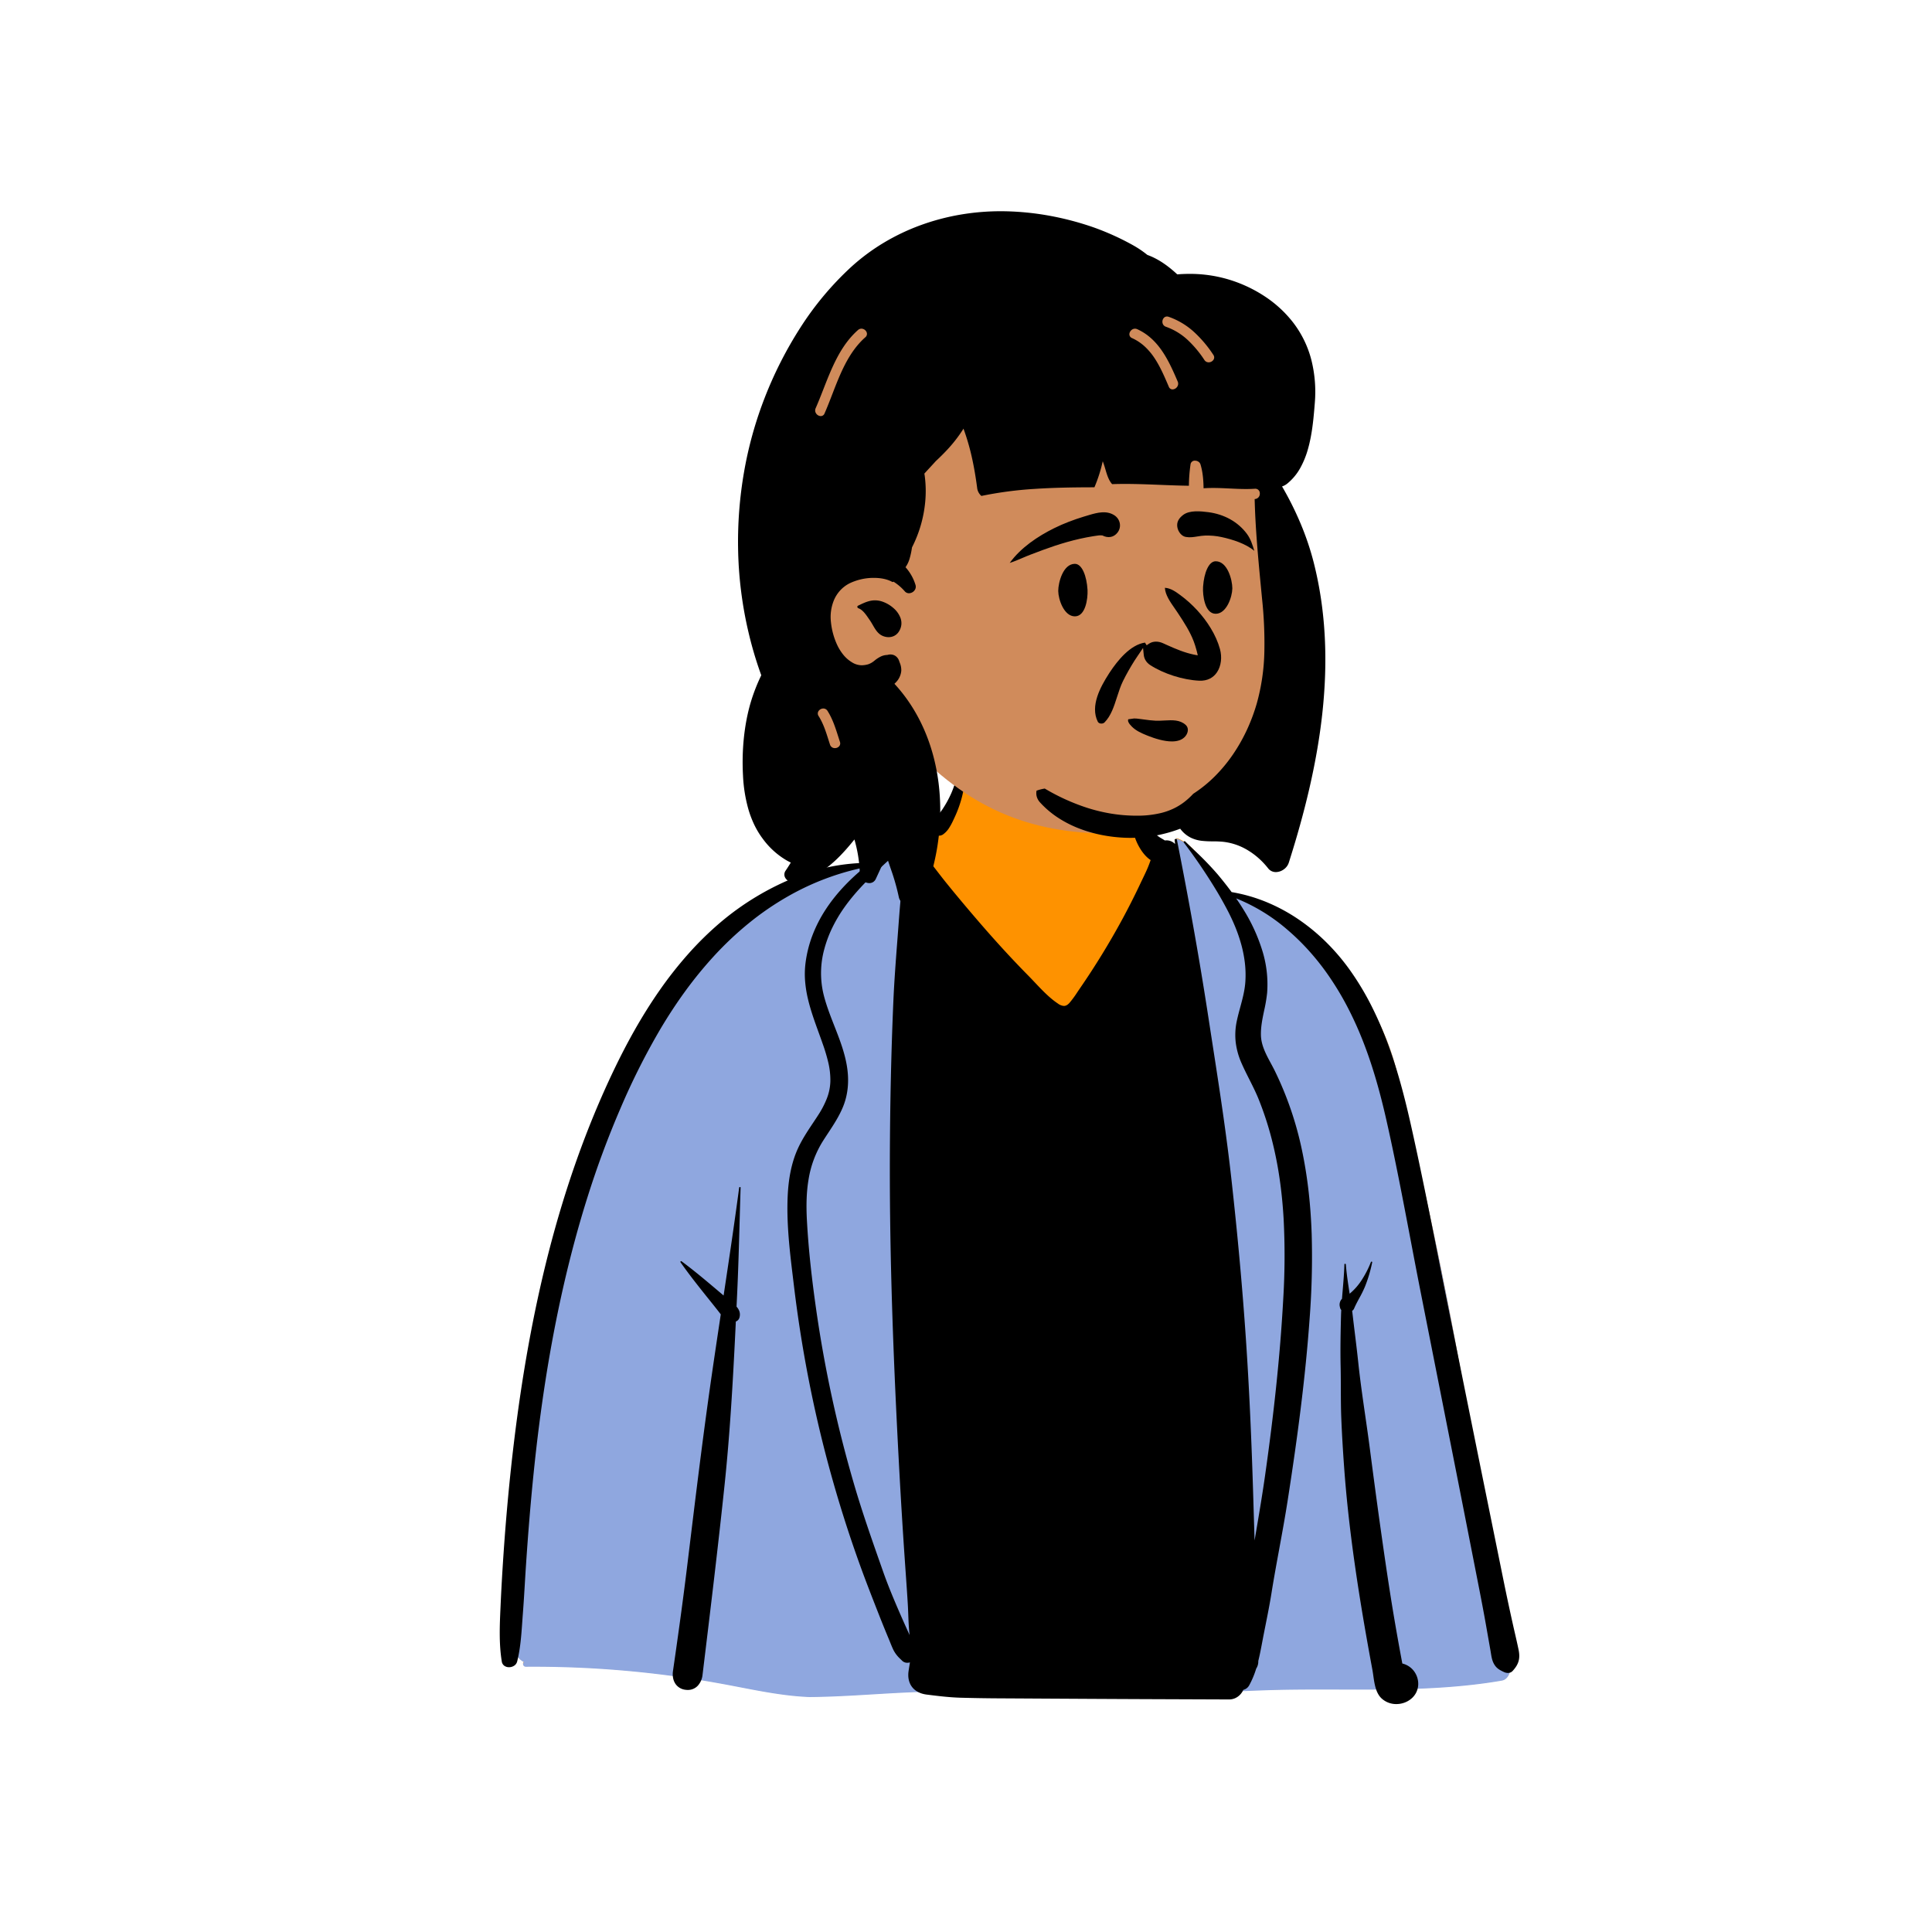 <?xml version="1.0" standalone="no"?>
<svg viewBox="-350 -150 1500 1500" style="width: 585px; height: 585px; justify-content: center; align-self: center; transform: scale(1, 1);" xmlns="http://www.w3.org/2000/svg"><g transform="rotate(360 433.778 593.518)"><g id="body_Blazer_Black_Tee" data-name="body/Blazer Black Tee" transform="translate(0 459)"><path id="_Skin" data-name="✋ Skin" d="M689.556,274.831c-13.881-65.762-63.109-116.792-129.318-142.213-12.726-7.2-25.063-38.084-42.167-43.74-2.742-.907,1.586,6.309,0,6.74-5.656,1.537-11.994,1.7-18.24-3.853-11.162-9.921-14.663-38.9-21.45-52C442.591-29.324,353.229-2.293,341.257,74.08c-8.348,5.441-20.148,10.234-29.235,14.618-9.357,4.515-17.587,15.45-27.23,19.36-8.6,3.488-22.78,1.017-31.449,4.058-39.874,13.987-73.646,31.636-100.123,67.4-5.579,7.542-11.868,16.814-16.945,24.433-26.174,30.131-44.354,63.9-61.1,100.136C28.331,410.432,15.589,528.186,4.157,642.772c.26,20.049-13.044,75.643,6.633,85.255a2.1,2.1,0,0,0,1.432,3.647,808.088,808.088,0,0,1,148.789,12.642c23.7,4.189,47.271,9.933,71.411,10.877,50.111-.346,100.042-8.743,150.087-.8,60.162,0,133.278-1.753,200.208-4.326,62.552-2.4,125.44,3.026,187.217-7.611,4.89-.774,7.278-6.738,6.253-11.012-7.248-26.41-10.806-53.592-14.873-80.623.81-17.338-.639-35.438-7.053-51.587Q729.124,435.71,689.556,274.831Z" transform="translate(45.999 -47)" fill="#fe9200"></path><path id="_Jacket" data-name="🧥 Jacket" d="M518.072,6.819c1.586-.431-2.742-7.647,0-6.74,17.1,5.656,29.44,36.542,42.167,43.74C626.446,69.24,675.675,120.27,689.556,186.032q39.687,160.622,64.705,324.406c6.414,16.149,7.863,34.249,7.053,51.587l.639,4.269c3.813,25.621,7.368,51.334,14.234,76.354,1.025,4.274-1.363,10.238-6.253,11.012-61.075,10.516-123.236,5.328-185.085,7.532l-12.891.484c-63.933,2.35-132.5,3.921-189.449,3.921-50.045-7.946-99.976.451-150.087.8-24.14-.944-47.712-6.688-71.411-10.877A808.088,808.088,0,0,0,12.222,642.875a2.1,2.1,0,0,1-1.432-3.647c-19.677-9.612-6.373-65.206-6.633-85.255L5.19,543.652c11.194-111.32,24.546-225.21,69.987-328.37l1.361-2.932c16.372-35.123,34.271-67.887,59.737-97.2l1.558-2.332c4.77-7.124,10.366-15.313,15.387-22.1C179.7,54.953,213.469,37.3,253.343,23.317c8.669-3.041,22.846-.57,31.449-4.058C293.811,15.6,301.594,5.8,310.219.852v36.9l124.8,122.939L505.8,52.155,513,7.7A25.432,25.432,0,0,0,518.072,6.819Z" transform="translate(45.999 42.199)" fill="#8fa7df"></path><path id="_Ink" data-name="🖍 Ink" d="M696.148,735.634a16.654,16.654,0,0,1-11.631-4.515c-4.408-4.242-5.4-11.3-6.284-17.522-.212-1.5-.412-2.918-.653-4.27l-1.218-6.6c-5.228-28.459-9.164-52.221-12.389-74.779-3.869-27.067-6.593-51.7-8.328-75.3-1.055-14.439-1.8-27.2-2.27-39-.312-7.738-.333-15.6-.354-23.206-.012-4.423-.024-9-.094-13.506l-.063-3.338c-.294-13.3-.034-26.667.291-39.129.043-1.736.124-3.467.19-4.781a4.3,4.3,0,0,1-.929-1.8l-.182-.82a6.547,6.547,0,0,1,1.681-6.089c.173-2.205.364-4.447.547-6.615v-.01c.557-6.564,1.133-13.351,1.321-20.025a.523.523,0,0,1,.544-.54.574.574,0,0,1,.587.54c.592,7.592,1.79,15.277,2.948,22.71a46.945,46.945,0,0,0,9.86-11.42,77.578,77.578,0,0,0,6.65-13.16.531.531,0,0,1,.5-.359.493.493,0,0,1,.488.629,109.063,109.063,0,0,1-5.63,18.891,88.891,88.891,0,0,1-4.36,8.833c-1.408,2.6-2.863,5.3-4.039,8.065a4.2,4.2,0,0,1-1.521,1.821l.2,1.575.187,1.575c.557,4.826,1.154,9.713,1.731,14.439.7,5.7,1.417,11.6,2.07,17.416l.581,5.316c1.46,13.794,3.48,27.775,5.432,41.3l0,.014c1.187,8.22,2.415,16.721,3.5,25.089,2.5,19.214,5.5,41.96,8.76,64.981,3.04,21.393,6.33,44.173,10.17,66.81,1.581,9.318,3.258,18.782,4.983,28.129l1.337,7.17a15.878,15.878,0,0,1,8.5,5.223,16.564,16.564,0,0,1,3.74,8.664,15.23,15.23,0,0,1-1.551,8.781,14.989,14.989,0,0,1-2.843,3.836,17.346,17.346,0,0,1-4.333,3.066A18.194,18.194,0,0,1,696.148,735.634Zm-129.8-3.585h-.043l-65.49-.25c-26.976-.107-54.4-.267-80.929-.421h-.063c-11.814-.069-22.46-.131-33.128-.19-8.693-.045-18.106-.2-28.779-.479-9.057-.252-17.924-1.37-26.5-2.451-4.942-.62-8.861-2.671-11.333-5.931s-3.381-7.563-2.647-12.468c.2-1.372.424-2.761.637-4.1l.006-.038c.121-.764.258-1.63.388-2.468a6.463,6.463,0,0,1-2.028.326,5.619,5.619,0,0,1-3.962-1.546l-1.509-1.477a24.68,24.68,0,0,1-5.29-6.864c-.957-1.981-1.8-4.07-2.612-6.091-.351-.87-.711-1.766-1.08-2.648-2.6-6.218-5.165-12.54-7.62-18.79-5.294-13.456-10.039-25.6-14.5-37.921-9.039-24.978-17.174-50.736-24.179-76.559-6.19-22.829-11.631-46.3-16.17-69.759-4.495-23.228-8.22-47.029-11.071-70.741l-1.363-11.3-.4-3.337c-1.978-16.812-4.013-36.343-3.121-55.373.608-13.146,2.767-24.192,6.6-33.771,3.36-8.394,8.378-15.921,13.231-23.2.87-1.3,1.769-2.653,2.648-3.99l.665-1.021.668-1.045a71.379,71.379,0,0,0,6.493-12.442,39.87,39.87,0,0,0,2.834-13.733,59.732,59.732,0,0,0-1.665-14.631,135.194,135.194,0,0,0-4.236-14.158l-.8-2.285-.539-1.512c-.58-1.621-1.178-3.267-1.755-4.859l-.032-.088c-3.113-8.58-6.332-17.451-8.408-26.365a90.57,90.57,0,0,1-2.165-13.545,68.872,68.872,0,0,1,.274-14,93.918,93.918,0,0,1,5.469-21.9,105.138,105.138,0,0,1,10.081-19.695c7.53-11.6,17.708-22.665,30.251-32.886a202.129,202.129,0,0,0-59.591,22.58,223.013,223.013,0,0,0-30.536,21A257.217,257.217,0,0,0,166.118,155.1,312.213,312.213,0,0,0,144.1,182.052c-6.561,8.994-12.986,18.754-19.1,29.01a538.312,538.312,0,0,0-31.291,62.116,718.584,718.584,0,0,0-25.353,68.188c-7.027,22.185-13.411,45.818-18.976,70.242-5.206,22.849-9.822,47-13.72,71.794-3.609,22.953-6.742,47.347-9.311,72.506-2.3,22.5-4.27,46.217-6.019,72.52-.3,4.578-.583,9.236-.854,13.74v.027c-.462,7.686-.94,15.633-1.545,23.433-.164,2.119-.315,4.275-.462,6.36-.711,10.141-1.446,20.628-3.949,30.609a5.5,5.5,0,0,1-2.4,3.289,7.229,7.229,0,0,1-3.912,1.135,6.228,6.228,0,0,1-3.608-1.081A5,5,0,0,1,1.589,702.6c-2.272-13.867-1.625-28.194-1-42.05l.057-1.27c.593-13.3,1.4-27.346,2.39-41.74,2.018-29.251,4.709-57.889,8-85.12,3.116-25.812,6.838-50.806,11.064-74.288,4.575-25.419,9.926-50.107,15.9-73.379C44.389,359.9,51.719,335.759,59.793,313c4.217-11.889,8.734-23.68,13.426-35.046,4.816-11.666,9.96-23.23,15.289-34.372,5.351-11.192,10.892-21.843,16.47-31.658,6.122-10.772,12.535-20.972,19.06-30.318a307.13,307.13,0,0,1,22.067-28.093A252.1,252.1,0,0,1,171.6,128.528a212.484,212.484,0,0,1,58.019-34.861,154.5,154.5,0,0,1,28.549-8.427A156.931,156.931,0,0,1,287.6,82.5h.083A228.419,228.419,0,0,1,319.3,62.357a.662.662,0,0,1,.315-.082.687.687,0,0,1,.622.428.606.606,0,0,1-.146.685c-.113.109-.225.219-.336.33l0,0c-.16.158-.326.322-.491.477a5.5,5.5,0,0,1,3.609,1.84,70.431,70.431,0,0,1,10.29,14.729c2.159,2.7,4.3,5.478,6.379,8.168l0,0c2.292,2.972,4.662,6.044,7.047,9,6.6,8.167,13.871,16.891,22.24,26.67,13.806,16.145,26.67,30.283,39.326,43.224l2.274,2.316c1.692,1.715,3.348,3.465,5.1,5.319,5.461,5.775,11.107,11.746,17.458,16.051l.445.3a8.7,8.7,0,0,0,4.593,1.789c1.525,0,2.933-.8,4.431-2.5a79.66,79.66,0,0,0,6.021-8.218l.006-.008c.43-.643.875-1.307,1.314-1.953l.541-.79a593.1,593.1,0,0,0,33-53.8c4.5-8.311,8.885-16.923,13.021-25.6l1.229-2.594c.567-1.205,1.152-2.416,1.717-3.587,1.681-3.48,3.419-7.079,4.8-10.744.405-1.082.817-2.207,1.26-3.439-6.484-4.251-11.258-13.384-12.949-20.07a30.324,30.324,0,0,1-.735-10.923,31.756,31.756,0,0,1,3.1-10.457,1.471,1.471,0,0,1,1.365-.79,1.622,1.622,0,0,1,1.635,1.179,43.669,43.669,0,0,0,7.09,15.741,30.181,30.181,0,0,0,5.57,6.231,28.974,28.974,0,0,0,3.678,2.446c.756.449,1.535.911,2.282,1.413a8.427,8.427,0,0,1,1.3-.1,9.191,9.191,0,0,1,6.61,2.86L524,64.8a.714.714,0,0,1,.178-.566.988.988,0,0,1,.728-.3.811.811,0,0,1,.845.632c9.366,47.241,17.1,90.651,23.634,132.713l3.027,19.625,2.849,18.425c4.506,29.251,9.2,60.473,12.749,92.317,4.9,44.036,8.584,84.626,11.269,124.09,2.54,37.443,4.386,77.258,5.811,125.3.2,6.872.416,13.857.623,20.612l.005.17q.166,5.413.331,10.827l2.136-12.6c1.933-11.425,4.151-24.716,6.014-37.879,3.46-24.381,6.244-46.681,8.511-68.174,2.542-24.1,4.363-46.5,5.57-68.466a554.379,554.379,0,0,0,.3-63.01c-.639-10.864-1.706-21.4-3.172-31.33a290.737,290.737,0,0,0-6.235-30.871,251.212,251.212,0,0,0-9.921-30.17c-2.141-5.329-4.76-10.527-7.293-15.554-2.012-3.993-4.091-8.118-5.918-12.285a57.11,57.11,0,0,1-4.611-16.235,51.305,51.305,0,0,1,.843-16.865c.752-3.581,1.717-7.142,2.65-10.585,1.739-6.418,3.536-13.051,3.978-19.945a81.134,81.134,0,0,0-.4-14.6,96.275,96.275,0,0,0-2.807-14.249,120.651,120.651,0,0,0-4.738-13.79c-1.759-4.289-3.845-8.735-6.2-13.216-2.286-4.349-4.813-8.868-7.51-13.431a427.715,427.715,0,0,0-26.15-38.66.558.558,0,0,1-.07-.609.828.828,0,0,1,.712-.429.636.636,0,0,1,.458.188c2.25,2.224,4.6,4.479,6.872,6.661A242.308,242.308,0,0,1,557.509,91.6c4.1,4.916,7.6,9.371,10.729,13.621a125.846,125.846,0,0,1,27.074,7.758,137.463,137.463,0,0,1,24.632,13.27,152.815,152.815,0,0,1,21.729,17.881,166.265,166.265,0,0,1,18.365,21.591,216.136,216.136,0,0,1,16.582,27.48,279.232,279.232,0,0,1,12.8,29.426c6.456,17.4,12.062,37.03,17.642,61.773,7.687,34.062,14.6,68.918,21.28,102.626l0,.014c2.362,11.912,4.8,24.23,7.257,36.4,2.915,14.445,5.875,29.137,8.737,43.344l.11.547c6.6,32.759,13.424,66.634,20.2,100.009l.435,2.141.121.6c4.577,22.516,9.31,45.8,13.953,68.7,2.423,11.922,5.017,24.071,7.71,36.11.451,2.014.921,4.061,1.376,6.041l.014.059c.931,4.056,1.894,8.25,2.752,12.391,1.419,6.87.167,11.356-4.62,16.55a4.85,4.85,0,0,1-3.686,1.543,7.068,7.068,0,0,1-2.965-.684l-.675-.318-.653-.315c-2.855-1.4-4.822-2.77-6.431-5.6-1.512-2.65-1.964-5.479-2.442-8.474v-.007c-.1-.609-.2-1.238-.307-1.859-.682-3.863-1.371-7.784-2.038-11.576l-.058-.332q-.686-3.9-1.374-7.812c-1.8-10.209-3.724-20.193-5.537-29.462L750.6,596.013c-2.11-10.75-4.895-24.92-7.721-39.206-8.515-43.1-17.162-86.82-25.525-129.1l-2.184-11.043c-2.786-14.088-5.516-28.436-8.155-42.311-5.77-30.333-11.736-61.7-18.665-92.289l-.573-2.513-.584-2.508c-2.427-10.33-4.9-19.667-7.55-28.542-2.97-9.935-6.085-19.015-9.522-27.757A272.069,272.069,0,0,0,658,194.09a228.671,228.671,0,0,0-15.348-25.242,193.775,193.775,0,0,0-14.46-18.154,177.41,177.41,0,0,0-16.795-16.365,141.262,141.262,0,0,0-39.655-24.222c2.056,2.958,4.021,5.967,5.841,8.941a136.084,136.084,0,0,1,14.234,30.86,88.136,88.136,0,0,1,3.975,33.591,117.452,117.452,0,0,1-2.312,13.662c-1.338,6.371-2.722,12.96-2.487,19.537.287,7.714,4.063,14.713,7.715,21.482l0,0c1.033,1.916,2.1,3.9,3.053,5.833a262.356,262.356,0,0,1,21.13,61.8c2.178,10.35,3.917,21.247,5.167,32.386,1.168,10.406,1.952,21.4,2.33,32.68a625.08,625.08,0,0,1-1.608,65.553c-1.587,22.241-3.9,45.453-7.08,70.963-2.658,21.345-5.845,43.784-10.029,70.617-1.934,12.4-4.236,24.961-6.461,37.1l0,.017c-2.088,11.391-4.247,23.17-6.1,34.79-1.3,8.12-2.938,16.353-4.525,24.316-.726,3.643-1.478,7.41-2.185,11.115l-1.072,5.628c-.536,2.792-1.187,6.081-1.943,9.317l-.444,1.844v.33a10.162,10.162,0,0,1-1.641,5.651,68.716,68.716,0,0,1-5.33,12.78,7.19,7.19,0,0,1-4.671,3.71,12.69,12.69,0,0,1-4.3,5.289A11.478,11.478,0,0,1,566.351,732.048ZM313.008,70.218c-3.113,2.934-6.319,5.879-9.42,8.727l-.033.03c-2.141,1.967-4.355,4-6.519,6.013l-1.945,1.818-1.936,1.826c-8.268,7.841-17.79,17.376-25.727,28.646a112.3,112.3,0,0,0-9.093,15.305,92.355,92.355,0,0,0-6.241,16.506,70.471,70.471,0,0,0-.807,35.029c2.059,8.567,5.331,16.92,8.5,25,4.093,10.445,8.324,21.244,9.964,32.6,1.557,10.769.531,20.782-3.051,29.759-3.021,7.57-7.531,14.42-11.892,21.045l-.009.013c-1.239,1.882-2.52,3.827-3.749,5.763a79.738,79.738,0,0,0-11.262,29.9c-1.572,9.185-1.98,19.4-1.287,32.163.6,11.039,1.531,22.347,2.836,34.568,1.15,10.768,2.571,22.024,4.344,34.411,3.291,23.025,7.474,46.251,12.433,69.032,4.951,22.747,10.8,45.612,17.376,67.958,6.294,21.391,13.806,42.725,21.07,63.357l1.121,3.184c3.994,11.345,8.622,22.276,13.028,32.4,2.251,5.164,4.708,10.656,7.511,16.79-.63-5.271-.841-10.7-1.045-15.953v-.018c-.1-2.577-.2-5.241-.356-7.828-.476-8.1-1.055-16.318-1.615-24.264-.205-2.909-.437-6.207-.655-9.366-1.53-22.193-2.95-45.169-4.219-68.29-2.483-45.509-4.274-85.367-5.476-121.851-1.441-43.743-2.087-83.633-1.975-121.949.126-42.245,1.035-83.281,2.7-121.971.685-15.981,1.927-32.213,3.128-47.911v-.011c.224-2.928.478-6.247.717-9.433l.305-4.094c1.143-15.44,2.679-33.614,5.4-51.34a37.979,37.979,0,0,1-1.94-5.319l-.178-.681.13.02A5.71,5.71,0,0,1,313.008,70.218ZM145.972,724.67a13.212,13.212,0,0,1-1.765-.122,10.9,10.9,0,0,1-7.464-4.159,11.921,11.921,0,0,1-2.113-4.79,16.136,16.136,0,0,1-.132-5.622c3.214-22.173,7.371-51.467,11.02-81.438l3.77-30.989c4.277-35.048,9.326-75.813,15.14-116.083,2.341-16.211,4.732-32.145,7.179-48.4l-.849-1.1c-2.619-3.4-5.35-6.8-7.992-10.092l-.005-.007-.044-.055c-.843-1.05-1.715-2.136-2.57-3.2-7.542-9.467-13.789-17.394-19.8-26.011a.492.492,0,0,1-.016-.523.611.611,0,0,1,.513-.34.442.442,0,0,1,.272.094c8.72,6.44,16.986,13.333,25.391,20.419l7.3,6.179c4.237-28.111,8.349-55.665,12.069-83.69a.618.618,0,0,1,.617-.543.506.506,0,0,1,.368.145.536.536,0,0,1,.138.4c-.268,8.51-.508,17.163-.74,25.531-.522,18.82-1.061,38.28-1.961,57.4l-.449,9.428a10.162,10.162,0,0,1,2.252,3.731,8.29,8.29,0,0,1,.017,4.72,4.536,4.536,0,0,1-2.82,3.07l-.424,8.767c-1.851,37.829-4.142,78.325-8.326,118.154-5.115,48.709-11.12,98.149-16.927,145.961l-.193,1.588a14.631,14.631,0,0,1-3.576,8.191A10.5,10.5,0,0,1,145.972,724.67ZM340.861,61.422a5.259,5.259,0,0,1-3.074-.874l-.842-.638c-.149-.117-.282-.225-.408-.332a6.019,6.019,0,0,1-1.59-6.019c1.17-3.1,3.328-5.723,5.416-8.259a55.478,55.478,0,0,0,3.434-4.472,83.148,83.148,0,0,0,6.66-12.1c3.328-7.524,5.176-15.578,6.964-23.367.378-1.645.768-3.347,1.168-5.024A.425.425,0,0,1,359.021,0a.475.475,0,0,1,.467.338c2.6,8.739,2.381,19.189-.639,31.06a90.586,90.586,0,0,1-5.711,15.84l-.829,1.785a50.305,50.305,0,0,1-3.415,6.377,18.2,18.2,0,0,1-4.857,5.149A5.746,5.746,0,0,1,340.861,61.422Z" transform="translate(38 -21.6)"></path></g><g transform="translate(225 0)"><g><g id="head_Medium_Bangs_3" data-name="head/Medium Bangs 3"><path id="_Skin" data-name="✋ Skin" d="M229.6.587c56.781,0,127.9,64.771,148.71,92.333,17.5,23.173,15.024,142.554,15.024,213.371,0,14.811-6.7,42.842-9.126,57.01C375.3,415.216,336.5,458.755,259.7,458.755c-62.532,0-110.655-19.807-157.19-70.465-10.617-11.557-62.465,29.817-73.069,14.917-27.7,0-50.856-258.778,3.523-336.4S172.82.587,229.6.587Z" transform="translate(26.975 38.391)" fill="#d08b5b"></path><path id="_Ink" data-name="🖍 Ink" d="M134.9,539.708a11.525,11.525,0,0,1-6.328-1.894,8.35,8.35,0,0,1-3.711-5.219c-.49-2.315-1.036-4.633-1.62-6.89-1.088-4.228-2.342-8.433-3.727-12.5l-.533-1.54c-.562-1.605-1.113-3.239-1.646-4.818l-.006-.018c-.6-1.771-1.215-3.6-1.848-5.394l-.12-.389c-.049-.168-.1-.347-.15-.532l-2.03,4.431-6.17,13.37a5.686,5.686,0,0,1-2.189,2.541,5.6,5.6,0,0,1-2.917.785,7.688,7.688,0,0,1-4.852-1.836,6.585,6.585,0,0,1-2.445-4.654l-.008-.206c-.035-1.3-.079-2.351-.139-3.3a107.2,107.2,0,0,0-4.09-23.88l-.808,1c-7.268,8.986-13.628,15.474-20.013,20.419a66.185,66.185,0,0,1-11.923,7.44,53.093,53.093,0,0,1-13.6,4.4,6.353,6.353,0,0,1-1.105.1,7.376,7.376,0,0,1-6.319-3.7,5.159,5.159,0,0,1,.4-5.522c1.391-2.045,2.726-4.138,3.97-6.22-1.092-.511-2.125-1.043-3.07-1.58a61.2,61.2,0,0,1-18.53-16.68,65.257,65.257,0,0,1-6.818-11.228A78.867,78.867,0,0,1,7.95,463.965a115.381,115.381,0,0,1-4.084-25.91c-1.062-19.559.892-38.778,5.65-55.58a140.424,140.424,0,0,1,8.54-22.2c-.221-.588-.436-1.186-.644-1.764l0-.007-.053-.148a293.4,293.4,0,0,1-9.21-31.361,305.355,305.355,0,0,1-8.11-65.53A316.223,316.223,0,0,1,4.7,202.337,299.854,299.854,0,0,1,20.567,145.2,306.07,306.07,0,0,1,48.433,90.316,238.871,238.871,0,0,1,87.917,43.2a159.613,159.613,0,0,1,25.519-18.91,167.471,167.471,0,0,1,28.444-13.5,177.47,177.47,0,0,1,30.481-8.1A186.143,186.143,0,0,1,203.99,0c1.507,0,3.037.018,4.546.055A215.622,215.622,0,0,1,242.6,3.642,230.909,230.909,0,0,1,275.707,12.4a201.882,201.882,0,0,1,31.23,14.14,78,78,0,0,1,10.113,6.78l.8.62h.01c7.648,2.748,15.223,7.681,23.16,15.08,3.188-.255,6.39-.383,9.514-.383A104.715,104.715,0,0,1,382.4,53.455a106.983,106.983,0,0,1,26.566,12.651,91.58,91.58,0,0,1,21.654,19.829,80.46,80.46,0,0,1,14.55,29.653,101.893,101.893,0,0,1,2.657,33.078l-.311,3.85c-.82,9.876-1.951,21.311-5,32.045a67.248,67.248,0,0,1-6.085,14.95,41.543,41.543,0,0,1-9.993,11.944,12.768,12.768,0,0,1-4.06,2.219,246.487,246.487,0,0,1,14.261,28.485A215.652,215.652,0,0,1,446.856,272.3a286.577,286.577,0,0,1,5.85,29.271c1.4,9.57,2.368,19.486,2.869,29.472.482,9.6.548,19.547.2,29.563-.335,9.591-1.063,19.53-2.162,29.542-1.047,9.539-2.464,19.434-4.211,29.41-1.654,9.445-3.656,19.259-5.95,29.168-4.192,18.106-9.384,36.8-15.874,57.163A10.283,10.283,0,0,1,423.7,511a10.64,10.64,0,0,1-6.1,2.082,7.48,7.48,0,0,1-6.061-2.955,60.654,60.654,0,0,0-7.044-7.541,56.348,56.348,0,0,0-8.268-6.194,46.836,46.836,0,0,0-19.348-6.8,82.5,82.5,0,0,0-8.251-.364,76.133,76.133,0,0,1-8.547-.41,26.561,26.561,0,0,1-8.342-2.336,22.851,22.851,0,0,1-8.429-7.07,109.961,109.961,0,0,1-18.965,5.3,108.315,108.315,0,0,1-19.6,1.8c-1.442,0-2.9-.03-4.334-.089a117.476,117.476,0,0,1-18.074-2.144,105.362,105.362,0,0,1-17.684-5.124,87.536,87.536,0,0,1-16.285-8.345,72.381,72.381,0,0,1-13.877-11.808,11.133,11.133,0,0,1-2.569-4.556,9.79,9.79,0,0,1-.133-4.582,35.292,35.292,0,0,1,6.363-1.627,162.364,162.364,0,0,0,32.839,14.929,132.223,132.223,0,0,0,17.522,4.322,121.539,121.539,0,0,0,18.205,1.774c.887.018,1.767.028,2.615.028a77.839,77.839,0,0,0,19.518-2.182,51.831,51.831,0,0,0,9.137-3.266,46.368,46.368,0,0,0,8.515-5.194,56.8,56.8,0,0,0,6.939-6.363A102.311,102.311,0,0,0,370.226,438.7a118.179,118.179,0,0,0,13.941-16.813A133.437,133.437,0,0,0,395.09,402.68a142.215,142.215,0,0,0,7.736-20.755,161.685,161.685,0,0,0,5.825-40.26,323.389,323.389,0,0,0-1.795-40.77l-1.372-14.3c-1.924-20.191-3.846-41.7-4.375-63.12l.158-.008a4.1,4.1,0,0,0,3.845-4.409,3.467,3.467,0,0,0-3.537-3.6c-.1,0-.2,0-.308.01-2.14.139-4.375.206-6.833.206-4.275,0-8.608-.209-12.8-.411s-8.518-.412-12.787-.412c-2.673,0-5.092.08-7.4.246-.1-5.6-.461-12.191-2.408-18.58a3.814,3.814,0,0,0-1.657-2.105,4.879,4.879,0,0,0-2.584-.75,3.294,3.294,0,0,0-3.472,2.856,121.177,121.177,0,0,0-1.259,16.614c-7.424-.1-14.969-.4-22.266-.689H327.8c-8.947-.356-18.2-.724-27.3-.724-3.547,0-6.827.054-10.026.164-2.726-2.908-4.086-7.542-5.286-11.629-.423-1.441-.822-2.8-1.261-4.037-.268-.761-.517-1.454-.76-2.119a113.788,113.788,0,0,1-6.453,20.232l-4.874.016c-12.382.058-27.018.251-41.683,1.245a292.107,292.107,0,0,0-41.195,5.455,9.623,9.623,0,0,1-3.3-6.238c-1.074-8.148-2.295-15.344-3.731-22a178.3,178.3,0,0,0-5.978-21.475l-.708-2q-.088-.248-.184-.527a108.332,108.332,0,0,1-12.758,16.5c-2.584,2.783-5.446,5.629-8.749,8.7-1.438,1.6-2.924,3.208-4.361,4.766l-.008.008c-1.486,1.611-3.023,3.278-4.516,4.937.119.612.218,1.221.3,1.808a89.756,89.756,0,0,1,.333,20.416,97.762,97.762,0,0,1-10.221,35.051l-.176,1.1a58.343,58.343,0,0,1-1.693,7.621,22.48,22.48,0,0,1-3.166,6.671,37.1,37.1,0,0,1,4.614,6.434,36.238,36.238,0,0,1,3.159,7.4,4.572,4.572,0,0,1-.774,4.123,5.523,5.523,0,0,1-4.317,2.251,4.246,4.246,0,0,1-3.267-1.509,38.945,38.945,0,0,0-8.812-7.506.706.706,0,0,1-.569.3.849.849,0,0,1-.416-.118c-3.647-2.024-8.531-3.094-14.124-3.094a43.207,43.207,0,0,0-19.117,4.315,25.928,25.928,0,0,0-7.119,5.44,26.489,26.489,0,0,0-4.679,7.184,34.259,34.259,0,0,0-2.491,17.356,55.528,55.528,0,0,0,4.812,17.688,37.346,37.346,0,0,0,4.8,7.7,25.633,25.633,0,0,0,6.507,5.742,14.542,14.542,0,0,0,7.794,2.423,18.972,18.972,0,0,0,5.046-.774,14.7,14.7,0,0,0,4.254-2.33l.8-.644a23.919,23.919,0,0,1,4.683-3.036,12.348,12.348,0,0,1,5.109-1.22,8.1,8.1,0,0,1,2.412-.377,6.9,6.9,0,0,1,3.992,1.235,7.432,7.432,0,0,1,2.667,3.585l.089.257c.122.363.258.735.4,1.129a14.873,14.873,0,0,1,1.247,6.551,14.655,14.655,0,0,1-4.071,8.771c-.4.436-.821.85-1.239,1.23,18.534,20.065,30.365,46.563,34.216,76.628a173.68,173.68,0,0,1,.05,43,177.862,177.862,0,0,1-10.2,41.539c-.824,2.2-1.73,4.447-2.77,6.88a7.464,7.464,0,0,1-3.231,3.626A9.373,9.373,0,0,1,134.9,539.708ZM66.208,386.081h0a4.5,4.5,0,0,0-3.81,2.161,3.456,3.456,0,0,0,.094,3.587l.095.154c3.6,5.677,5.642,12.119,7.614,18.348.368,1.162.784,2.478,1.195,3.732a3.871,3.871,0,0,0,3.828,2.771,4.317,4.317,0,0,0,3.477-1.657,3.455,3.455,0,0,0,.405-3.245l-.533-1.643c-.243-.757-.49-1.531-.707-2.214-2.179-6.846-4.431-13.924-8.38-20.133a3.8,3.8,0,0,0-3.278-1.863Zm29.6-294.907a3.984,3.984,0,0,0-2.655,1.051c-13.592,12.011-20.363,29.315-26.912,46.049-1.907,4.873-3.878,9.911-5.968,14.66a4.123,4.123,0,0,0,.324,4.027,4.531,4.531,0,0,0,3.638,2.1,3.156,3.156,0,0,0,2.948-2.091c2.085-4.739,4.044-9.81,5.939-14.713,6.157-15.936,12.523-32.412,25.109-43.855l.581-.521a3.383,3.383,0,0,0,1.062-3.872A4.5,4.5,0,0,0,95.811,91.173Zm212.4.027h0a4.246,4.246,0,0,0-2.757,1.062,4.641,4.641,0,0,0-1.5,2.418,3.184,3.184,0,0,0,1.813,3.744l.165.079a36.912,36.912,0,0,1,9.989,6.652,48.693,48.693,0,0,1,7.517,8.984c4.359,6.568,7.587,14.1,10.709,21.381l.305.713a3.117,3.117,0,0,0,2.923,2.1,4.539,4.539,0,0,0,3.628-2.093,4.157,4.157,0,0,0,.359-4.037l-1.144-2.652c-3.031-6.978-6.68-15.007-11.636-21.99-5.31-7.481-11.4-12.7-18.61-15.968a4.28,4.28,0,0,0-1.765-.393Zm24.809-9.466a3.205,3.205,0,0,0-2.331.987,4.324,4.324,0,0,0-1.133,2.3,4.416,4.416,0,0,0,.386,2.731,3.971,3.971,0,0,0,2.294,1.943,48.387,48.387,0,0,1,17.02,10.381,84.5,84.5,0,0,1,12.85,15.429,3.909,3.909,0,0,0,3.31,1.806,4.537,4.537,0,0,0,3.894-2.247,3.377,3.377,0,0,0-.3-3.6,94.047,94.047,0,0,0-14.92-17.678,57.4,57.4,0,0,0-19.72-11.813,4.122,4.122,0,0,0-1.346-.24ZM116.9,330.682a11.216,11.216,0,0,1-2.27-.237c-5.318-1.1-7.576-5-9.967-9.126-.7-1.211-1.427-2.462-2.236-3.641l-.6-.866q-.229-.332-.467-.68l-.033-.049c-2.056-3-4.614-6.73-7.9-7.849a1.223,1.223,0,0,1-.785-1.071.9.9,0,0,1,.525-.9l1.805-.874c3.485-1.663,7.233-3.287,11.371-3.287a17.943,17.943,0,0,1,6.044,1.091,25.751,25.751,0,0,1,8.272,4.9,18.953,18.953,0,0,1,5.489,7.71,11.967,11.967,0,0,1,.667,5.12,12.215,12.215,0,0,1-1.859,5.32,9.23,9.23,0,0,1-3.488,3.32A9.508,9.508,0,0,1,116.9,330.682Z" transform="translate(-2 14)"></path></g></g><g transform="translate(159 186)"><g><path d="M151.619 18.839C155.997 18.705 160.221 19.078 164.488 20.005C172.969 21.846 183.214 25.087 189.909 30.703C188.486 26.064 187.108 21.508 184.182 17.55C180.711 12.853 176.262 9.011 171.145 6.159C165.959 3.269 160.124 1.45 154.256 0.687C148.319 -0.083 139.687 -0.999 134.656 2.81C132.993 4.068 131.618 5.504 130.801 7.209C130.11 8.652 129.83 10.285 130.111 12.154C130.383 13.962 131.232 15.864 132.514 17.352C133.611 18.625 135.031 19.601 136.698 19.904C139.844 20.474 142.757 20.005 145.677 19.534L145.815 19.512C147.725 19.204 149.64 18.898 151.619 18.839ZM68.59 18.794C67.373 18.936 66.163 19.123 64.953 19.316C61.423 19.878 57.912 20.553 54.425 21.34C47.802 22.835 41.233 24.723 34.789 26.856C28.759 28.853 22.823 31.11 16.888 33.366C16.571 33.487 16.255 33.607 15.938 33.727C13.842 34.524 11.754 35.417 9.659 36.312C6.471 37.676 3.268 39.048 0 40.082C8.611 28.176 21.88 19.354 34.647 13.041C41.931 9.44 49.659 6.535 57.433 4.155L61.762 2.855C68.136 0.974 75.106 -0.763 81.095 2.987C83.463 4.47 84.974 6.775 85.45 9.268C85.917 11.712 85.385 14.333 83.697 16.52C82.226 18.425 80.394 19.511 78.443 19.883C76.29 20.293 74.009 19.842 71.933 18.733C70.269 18.609 69.778 18.654 69.285 18.709L68.59 18.794ZM172.83 59.724L172.828 59.95C172.741 66.412 168.374 79.559 159.921 79.559C151.369 79.559 149.74 65.047 150.102 58.911L150.152 58.146C150.88 48.208 154.33 38.788 159.921 38.788C169.102 38.788 172.816 53.348 172.83 59.724ZM37.673 61.95L37.672 61.724C37.686 55.348 41.4 40.788 50.58 40.788C56.315 40.788 59.797 50.697 60.399 60.911L60.42 61.328C60.687 67.678 58.944 81.559 50.58 81.559C42.127 81.559 37.76 68.412 37.673 61.95ZM147.177 131.513C153.525 131.804 158.157 129.122 160.938 124.95C164.196 120.061 164.96 113.257 163.224 106.933C160.191 95.89 153.277 85.207 145.573 76.85C141.601 72.543 137.223 68.578 132.498 65.111C129.055 62.583 125.144 59.679 120.471 59.385C120.747 64.909 124.652 70.411 128.173 75.481C128.906 76.538 129.615 77.56 130.263 78.539L130.794 79.342C135.309 86.175 139.95 93.338 142.856 100.997C143.629 103.034 144.28 105.115 144.857 107.215C145.002 107.742 145.147 108.27 145.283 108.802C145.415 109.317 145.538 109.834 145.659 110.349C145.775 110.836 145.89 111.325 145.997 111.815C145.498 111.737 145.001 111.653 144.507 111.563C143.984 111.468 143.46 111.365 142.935 111.255C135.737 109.746 129.174 106.991 122.521 104.006L118.947 102.393C115.373 100.779 111.291 100.683 108.198 102.746L106.307 104.007L105.007 101.933C93.647 103.595 83.728 115.826 77.654 125.068L76.961 126.136C70.411 136.363 62.337 151.074 68.34 163.282C68.793 164.202 69.716 164.664 70.658 164.786C71.727 164.923 72.895 164.645 73.654 163.867C78.679 158.722 80.95 151.524 83.302 144.204C84.695 139.869 86.084 135.572 87.984 131.73C90.667 126.304 93.622 121.132 96.846 116.009C97.686 114.675 98.576 113.374 99.466 112.072C99.79 111.599 100.113 111.127 100.434 110.653L103.51 106.106L104.08 111.566C104.4 114.636 106.184 117.501 108.936 119.293C119.503 126.176 134.56 130.936 147.177 131.513ZM126.085 178.67C119.694 178.722 112.508 176.324 107.704 174.446L106.451 173.949C102.292 172.284 98.02 170.372 94.835 167.163C93.816 166.12 92.732 164.94 92.181 163.699C91.858 162.972 91.724 162.219 92.036 161.472C93.188 161.359 94.279 161.211 95.313 161.022C95.806 160.932 96.277 160.839 96.639 160.836C97.951 160.828 99.248 160.992 100.544 161.156L100.607 161.164C100.798 161.188 100.989 161.212 101.18 161.236C102.205 161.363 103.226 161.5 104.245 161.637C107.208 162.035 110.156 162.43 113.163 162.573C115.333 162.678 117.609 162.556 119.906 162.431C120.043 162.423 120.181 162.416 120.319 162.408C126.145 162.089 132.125 161.761 136.607 165.835C137.809 166.928 138.311 168.304 138.311 169.706C138.311 171.409 137.594 173.143 136.5 174.504C134.023 177.584 130.211 178.636 126.085 178.67Z" transform="translate(49.944 60.974)" fill-rule="evenodd" stroke="none"></path></g></g><g transform="translate(123 338)"></g><g transform="translate(47 241)"></g></g></g></svg>